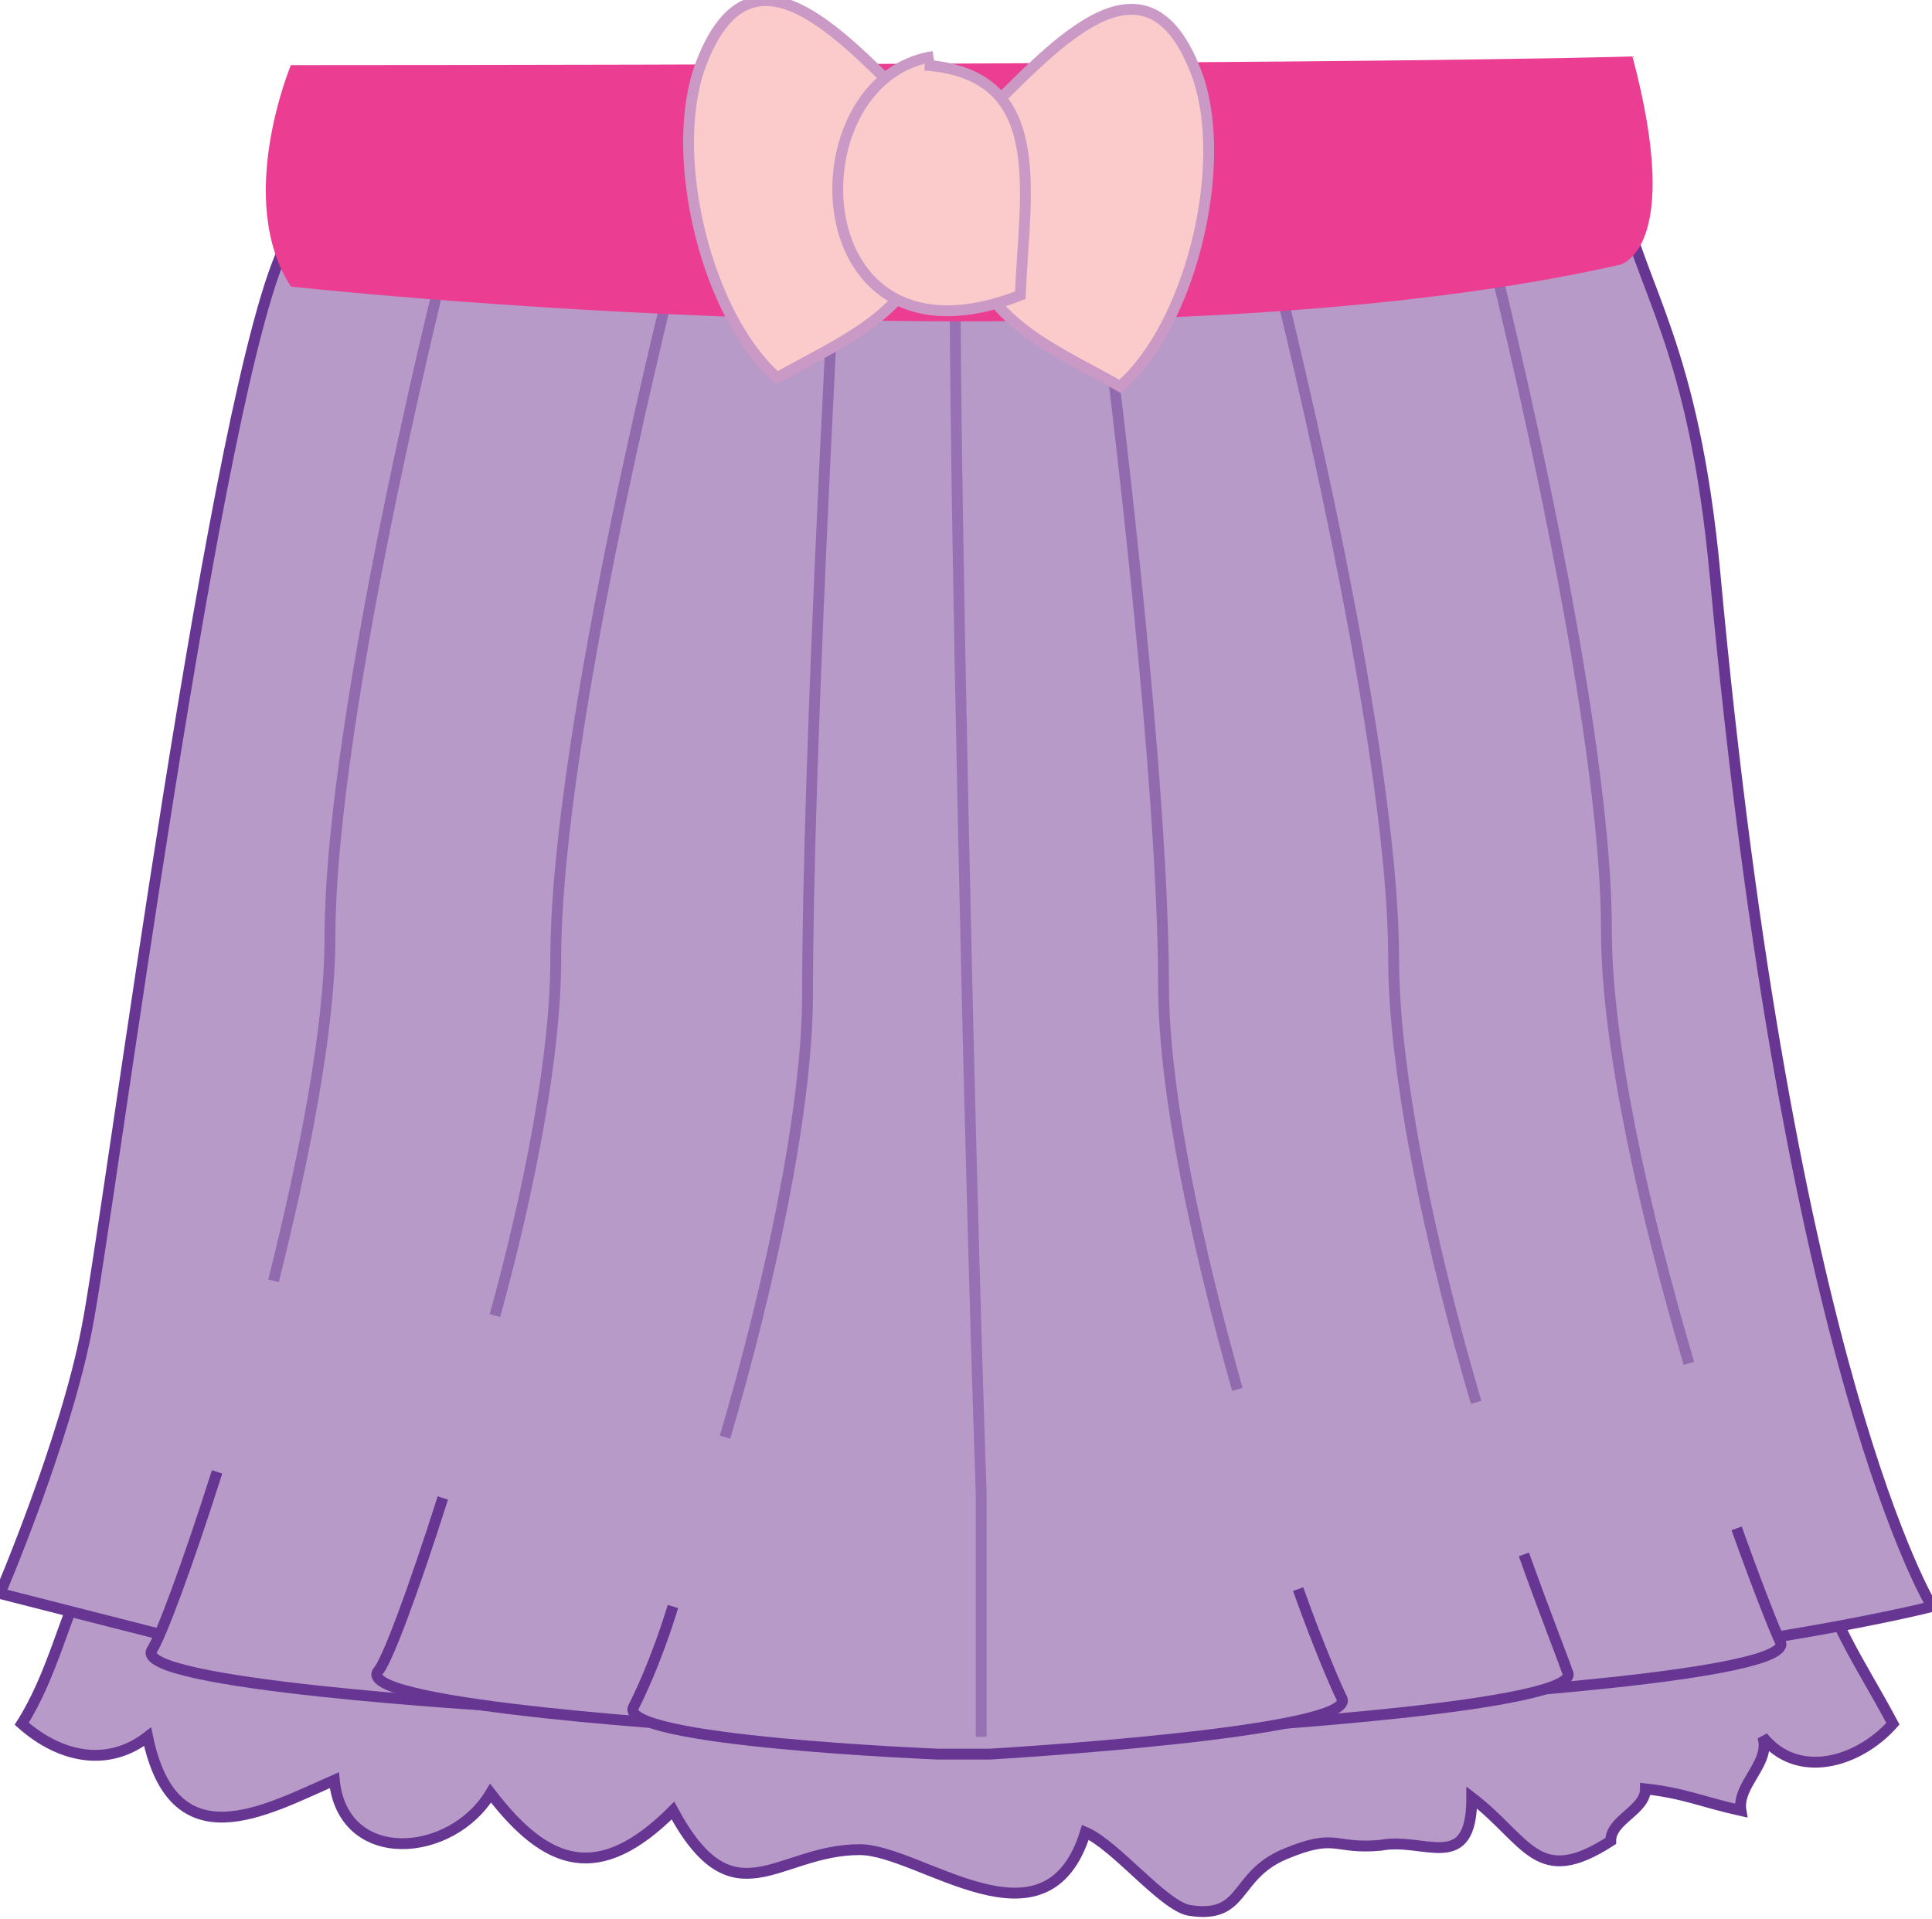 <svg xmlns="http://www.w3.org/2000/svg" version="1.0" viewBox="0 0 44.5 44.2"><switch><g><path fill="#B79AC8" stroke="#673693" stroke-width=".25" d="M2 36.2c-.5 1-.8 2.4-1.5 3.5.9.8 2 1 2.9.3.6 2.9 2.7 1.7 4.3 1 .2 2 2.7 1.8 3.6.3 1.3 1.7 2.5 2.1 4.2.4 1.4 2.6 2.4.9 4.3.9 1.4 0 4.3 2.5 5.2-.4.7.3 1.8 1.7 2.4 1.8 1.3.2 1-.8 2.2-1.3 1.2-.5 1.1-.1 2.2-.2 1-.2 2.1.7 2.1-1.1 1.3 1 1.5 2.1 3.2 1 0-.5.8-.7.8-1.2.9.1 1.3.3 2.2.5-.1-.6.7-1.1.5-1.7.8 1 2.2.6 3-.3-.8-1.5-1.5-2.4-1.8-4-2.8-.4-5.5.7-8.4.5-3.7-.3-7.2-.8-11-.8-4.2 0-8.3.3-12.5.5-2.7.1-5.4-.5-8-.3"/><path fill="#B79AC8" stroke="#673693" stroke-miterlimit="10" stroke-width=".25" d="M5.1 38L0 36.7s1.5-3.5 2-6.1c.5-2.5 3-22 4.6-25-1-2 1.3-3.3 1.3-3.3s13.1 1.5 23.3 0c2.9-.4 5.8-.5 5.8-.5s1.3 1.9.3 2.6c.5 2.3 1.7 3.5 2.2 8.8 1.7 18.5 5 23.8 5 23.8s-14.7 3.8-39.4 1z"/><path fill="#B79AC8" stroke="#673693" stroke-width=".25" d="M40 35.2c.5 1.4.9 2.4 1 2.6.5.8-8.1 1.3-8.1 1.3"/><path fill="#B79AC8" stroke="#673693" stroke-width=".25" d="M34.2 5.2S37 16.1 37 21.4c0 2.7.9 6.6 1.9 10" opacity=".46"/><path fill="#B79AC8" stroke="#673693" stroke-width=".25" d="M5 33.9c-.7 2.2-1.3 3.8-1.5 4.1-.5.8 8.1 1.3 8.1 1.3"/><path fill="#B79AC8" stroke="#673693" stroke-width=".25" d="M10.4 5.4S7.6 16.3 7.6 21.6c0 2.1-.6 5.1-1.3 7.9" opacity=".46"/><path fill="#B79AC8" stroke="#673693" stroke-width=".25" d="M35.1 35.8c.5 1.4.9 2.4 1 2.7.5.8-8.1 1.3-8.1 1.3"/><path fill="#B79AC8" stroke="#673693" stroke-width=".25" d="M29.3 5.9s2.8 10.9 2.8 16.2c0 2.7.9 6.8 1.9 10.2" opacity=".46"/><path fill="#B79AC8" stroke="#673693" stroke-width=".25" d="M10.2 34.5c-.7 2.2-1.3 3.8-1.5 4-.5.8 8.1 1.3 8.1 1.3"/><path fill="#B79AC8" stroke="#673693" stroke-width=".25" d="M15.6 5.9s-2.8 10.9-2.8 16.2c0 2.2-.6 5.3-1.4 8.2M28.5 32c-.9-3.2-1.7-6.8-1.7-9.3 0-5.3-1.4-16-1.4-16" opacity=".46"/><path fill="#B79AC8" stroke="#673693" stroke-width=".25" d="M15.5 37c-.4 1.3-.8 2.1-.9 2.3-.5.8 7 1.1 7 1.1h1.2s8.6-.5 8.1-1.3c-.1-.2-.5-1.1-1-2.5"/><path fill="#B79AC8" stroke="#673693" stroke-width=".25" d="M19.2 6.7s-.6 10.9-.6 16.2c0 2.7-.9 6.8-1.9 10.2" opacity=".46"/><path fill="#B79AC8" stroke="#673693" stroke-width=".25" d="M22.6 40v-5.6c-.3-8.7-.6-23.3-.6-27.7" opacity=".4"/><path fill="#EB3E93" d="M6.7 6.6s19.1 2.1 30.6-.5c0 0 1.5-.3.3-4.8-7.2.2-30.9.2-30.9.2s-1.3 3.1 0 5.1z"/><path fill="#FACBCA" stroke="#CA99C5" stroke-width=".25" d="M21.2 2.6c-1.6-1.5-3.9-4.4-5.1-1-.7 2.1.2 5.7 1.8 7.1 1.4-.8 3-1.4 3.5-3.1m1.1-2.8c1.6-1.5 3.9-4.4 5.1-1 .7 2.1-.2 5.7-1.8 7.1-1.4-.8-3-1.4-3.5-3.1"/><path fill="#FACBCA" stroke="#CA99C5" stroke-width=".25" d="M21.5 1.3c-3.3.5-3.1 7.5 2 5.5.1-2.4.7-5.1-2.2-5.3"/></g></switch></svg>

